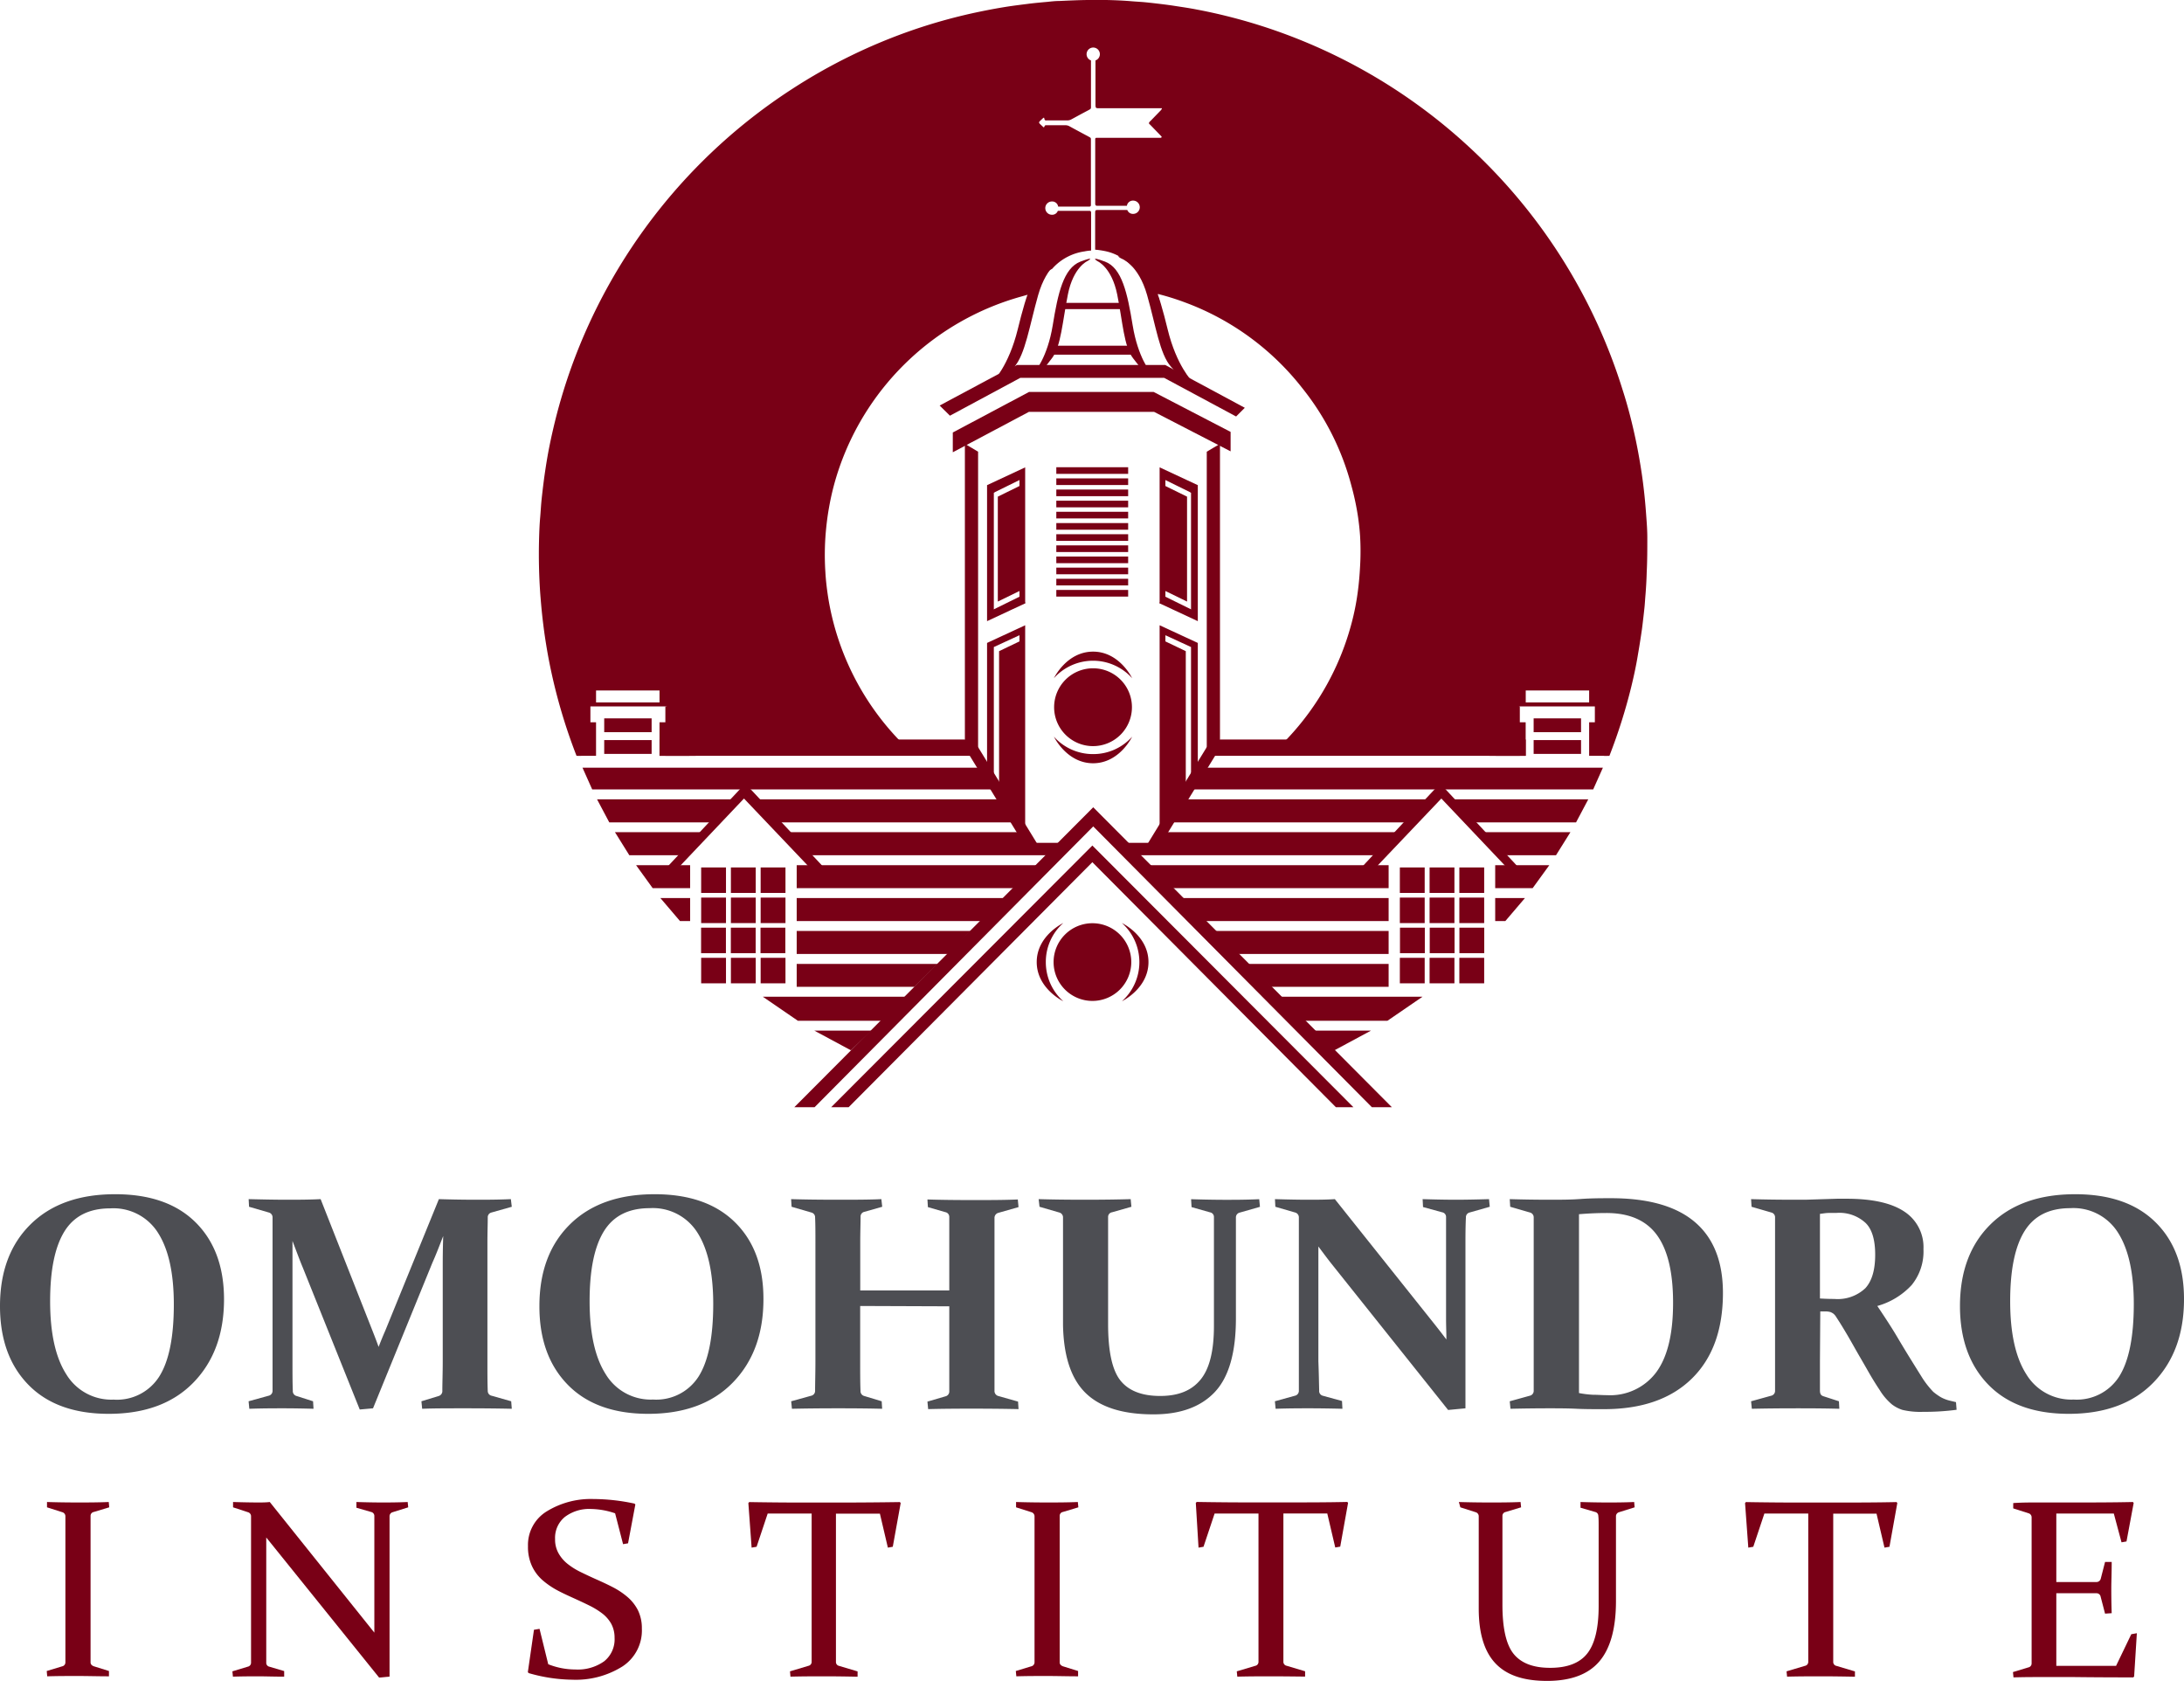<svg id="Layer_1" data-name="Layer 1" xmlns="http://www.w3.org/2000/svg" viewBox="0 0 328.93 253.13"><defs><style>.cls-1{fill:#790016;}.cls-2{fill:#4d4e53;}</style></defs><path class="cls-1" d="M77.54,353.35c0,.75,0,1.43,0,2s0,1.16,0,1.66c0,.32.23.53.66.64l2.11.66,0,.8c-1.61,0-3.16-.05-4.65-.05s-3.06,0-4.65.05l-.07-.8,2.31-.7a.61.61,0,0,0,.5-.58q0-.75,0-1.68c0-.61,0-1.3,0-2v-15.2c0-.64,0-1.22,0-1.73s0-1,0-1.39a.63.63,0,0,0-.45-.63l-2.32-.74,0-.8c1.61.05,3.16.07,4.65.07s3,0,4.65-.07l.07.8-2.32.7a.59.59,0,0,0-.49.58c0,.44,0,.91,0,1.43s0,1.09,0,1.7Z" transform="translate(-63.9 -106.67)"/><g id="Shape_1" data-name="Shape 1"><polygon class="cls-1" points="164.52 127.33 125.18 166.74 127.81 166.74 164.52 129.84 201.2 166.74 203.84 166.74 164.52 127.33"/></g><g id="Shape_2" data-name="Shape 2"><polygon class="cls-1" points="164.65 121.57 119.63 166.74 122.68 166.74 164.65 124.45 206.62 166.74 209.63 166.74 164.65 121.57"/></g><g id="Shape_3" data-name="Shape 3"><polygon class="cls-1" points="197.91 155.2 200.97 158.17 206.49 155.2 197.91 155.2"/></g><g id="Shape_4" data-name="Shape 4"><polygon class="cls-1" points="192.82 150.1 195.53 153.72 208.96 153.72 214.24 150.1 192.82 150.1"/></g><g id="Shape_5" data-name="Shape 5"><polygon class="cls-1" points="187.92 145.16 191.4 148.61 209.14 148.61 209.14 145.16 187.92 145.16"/></g><g id="Shape_6" data-name="Shape 6"><polygon class="cls-1" points="182.95 140.19 186.3 143.66 209.14 143.66 209.14 140.19 182.95 140.19"/></g><g id="Shape_7" data-name="Shape 7"><polygon class="cls-1" points="177.7 135.24 181 138.7 209.14 138.7 209.14 135.24 177.7 135.24"/></g><g id="Shape_8" data-name="Shape 8"><polygon class="cls-1" points="172.8 130.29 176.13 133.75 209.14 133.75 209.14 130.29 172.8 130.29"/></g><g id="Shape_9" data-name="Shape 9"><polygon class="cls-1" points="174.84 125.32 173.89 126.92 169.37 126.92 171.09 128.79 207.81 128.79 211.03 125.32 174.84 125.32"/></g><g id="Shape_10" data-name="Shape 10"><polygon class="cls-1" points="225.19 135.24 225.19 138.7 226.72 138.7 229.67 135.24 225.19 135.24"/></g><g id="Shape_11" data-name="Shape 11"><polygon class="cls-1" points="225.19 130.29 225.19 133.75 230.83 133.75 233.34 130.29 225.19 130.29"/></g><g id="Shape_12" data-name="Shape 12"><polygon class="cls-1" points="222.95 125.32 226.24 128.79 234.35 128.79 236.52 125.32 222.95 125.32"/></g><g id="Shape_13" data-name="Shape 13"><polygon class="cls-1" points="218.34 120.37 221.58 123.84 237.37 123.84 239.21 120.37 218.34 120.37"/></g><g id="Shape_14" data-name="Shape 14"><polygon class="cls-1" points="177.7 120.37 175.89 123.84 212.69 123.84 215.53 120.37 177.7 120.37"/></g><g id="Shape_15" data-name="Shape 15"><polygon class="cls-1" points="180.79 115.61 178.86 118.88 239.95 118.88 241.41 115.61 180.79 115.61"/></g><g id="Shape_16" data-name="Shape 16"><polygon class="cls-1" points="228.39 130.29 217.73 118.88 217.62 118.78 216.47 118.6 216.05 118.88 205.37 130.29 205.3 130.4 207.45 130.43 207.53 130.29 217.08 120.25 226.6 130.29 226.72 130.41 228.49 130.47 228.39 130.29"/></g><g id="Rectangle_1" data-name="Rectangle 1"><rect class="cls-1" x="210.83" y="130.63" width="3.74" height="3.84"/></g><g id="Rectangle_1_copy" data-name="Rectangle 1 copy"><rect class="cls-1" x="215.31" y="130.63" width="3.74" height="3.84"/></g><g id="Rectangle_1_copy_2" data-name="Rectangle 1 copy 2"><rect class="cls-1" x="219.79" y="130.63" width="3.74" height="3.84"/></g><g id="Rectangle_1_copy_3" data-name="Rectangle 1 copy 3"><rect class="cls-1" x="210.83" y="135.17" width="3.74" height="3.84"/></g><g id="Rectangle_1_copy_4" data-name="Rectangle 1 copy 4"><rect class="cls-1" x="215.31" y="135.17" width="3.74" height="3.84"/></g><g id="Rectangle_1_copy_5" data-name="Rectangle 1 copy 5"><rect class="cls-1" x="219.79" y="135.17" width="3.74" height="3.84"/></g><g id="Rectangle_1_copy_6" data-name="Rectangle 1 copy 6"><rect class="cls-1" x="210.85" y="139.7" width="3.74" height="3.84"/></g><g id="Rectangle_1_copy_7" data-name="Rectangle 1 copy 7"><rect class="cls-1" x="215.33" y="139.7" width="3.74" height="3.84"/></g><g id="Rectangle_1_copy_8" data-name="Rectangle 1 copy 8"><rect class="cls-1" x="219.8" y="139.7" width="3.74" height="3.84"/></g><g id="Rectangle_1_copy_9" data-name="Rectangle 1 copy 9"><rect class="cls-1" x="210.83" y="144.24" width="3.74" height="3.84"/></g><g id="Rectangle_1_copy_10" data-name="Rectangle 1 copy 10"><rect class="cls-1" x="215.31" y="144.24" width="3.74" height="3.84"/></g><g id="Rectangle_1_copy_11" data-name="Rectangle 1 copy 11"><rect class="cls-1" x="219.79" y="144.24" width="3.74" height="3.84"/></g><g id="Shape_3_copy" data-name="Shape 3 copy"><polygon class="cls-1" points="122.64 155.2 128.16 158.17 131.23 155.2 122.64 155.2"/></g><g id="Shape_4_copy" data-name="Shape 4 copy"><polygon class="cls-1" points="114.89 150.1 120.17 153.72 133.6 153.72 136.31 150.1 114.89 150.1"/></g><g id="Shape_5_copy" data-name="Shape 5 copy"><polygon class="cls-1" points="119.99 145.16 119.99 148.61 137.73 148.61 141.21 145.16 119.99 145.16"/></g><g id="Shape_6_copy" data-name="Shape 6 copy"><polygon class="cls-1" points="119.99 140.19 119.99 143.66 142.83 143.66 146.18 140.19 119.99 140.19"/></g><g id="Shape_7_copy" data-name="Shape 7 copy"><polygon class="cls-1" points="119.99 135.24 119.99 138.7 148.13 138.7 151.43 135.24 119.99 135.24"/></g><g id="Shape_8_copy" data-name="Shape 8 copy"><polygon class="cls-1" points="119.99 130.29 119.99 133.75 153.01 133.75 156.33 130.29 119.99 130.29"/></g><g id="Shape_9_copy" data-name="Shape 9 copy"><polygon class="cls-1" points="155.24 126.92 154.29 125.32 118.11 125.32 121.32 128.79 158.04 128.79 159.77 126.92 155.24 126.92"/></g><g id="Shape_10_copy" data-name="Shape 10 copy"><polygon class="cls-1" points="99.46 135.24 102.41 138.7 103.94 138.7 103.94 135.24 99.46 135.24"/></g><g id="Shape_11_copy" data-name="Shape 11 copy"><polygon class="cls-1" points="95.8 130.29 98.3 133.75 103.94 133.75 103.94 130.29 95.8 130.29"/></g><g id="Shape_12_copy" data-name="Shape 12 copy"><polygon class="cls-1" points="92.62 125.32 94.78 128.79 102.89 128.79 106.18 125.32 92.62 125.32"/></g><g id="Shape_13_copy" data-name="Shape 13 copy"><polygon class="cls-1" points="89.92 120.37 91.76 123.84 107.55 123.84 110.79 120.37 89.92 120.37"/></g><g id="Shape_14_copy" data-name="Shape 14 copy"><polygon class="cls-1" points="151.43 120.37 113.6 120.37 116.44 123.84 153.24 123.84 151.43 120.37"/></g><g id="Shape_15_copy" data-name="Shape 15 copy"><polygon class="cls-1" points="148.34 115.61 87.73 115.61 89.19 118.88 150.27 118.88 148.34 115.61"/></g><g id="Shape_16_copy" data-name="Shape 16 copy"><polygon class="cls-1" points="123.76 130.29 113.08 118.88 112.66 118.6 111.51 118.78 111.41 118.88 100.74 130.29 100.64 130.47 102.41 130.41 102.53 130.29 112.05 120.25 121.6 130.29 121.68 130.43 123.83 130.4 123.76 130.29"/></g><g id="Rectangle_1_copy_12" data-name="Rectangle 1 copy 12"><rect class="cls-1" x="114.56" y="130.63" width="3.74" height="3.84"/></g><g id="Rectangle_1_copy_13" data-name="Rectangle 1 copy 13"><rect class="cls-1" x="110.08" y="130.63" width="3.74" height="3.84"/></g><g id="Rectangle_1_copy_14" data-name="Rectangle 1 copy 14"><rect class="cls-1" x="105.6" y="130.63" width="3.74" height="3.84"/></g><g id="Rectangle_1_copy_15" data-name="Rectangle 1 copy 15"><rect class="cls-1" x="114.56" y="135.17" width="3.74" height="3.84"/></g><g id="Rectangle_1_copy_16" data-name="Rectangle 1 copy 16"><rect class="cls-1" x="110.08" y="135.17" width="3.74" height="3.84"/></g><g id="Rectangle_1_copy_17" data-name="Rectangle 1 copy 17"><rect class="cls-1" x="105.6" y="135.17" width="3.74" height="3.84"/></g><g id="Rectangle_1_copy_18" data-name="Rectangle 1 copy 18"><rect class="cls-1" x="114.54" y="139.7" width="3.74" height="3.84"/></g><g id="Rectangle_1_copy_19" data-name="Rectangle 1 copy 19"><rect class="cls-1" x="110.07" y="139.7" width="3.74" height="3.84"/></g><g id="Rectangle_1_copy_20" data-name="Rectangle 1 copy 20"><rect class="cls-1" x="105.59" y="139.7" width="3.74" height="3.84"/></g><g id="Rectangle_1_copy_21" data-name="Rectangle 1 copy 21"><rect class="cls-1" x="114.56" y="144.24" width="3.74" height="3.84"/></g><g id="Rectangle_1_copy_22" data-name="Rectangle 1 copy 22"><rect class="cls-1" x="110.08" y="144.24" width="3.74" height="3.84"/></g><g id="Rectangle_1_copy_23" data-name="Rectangle 1 copy 23"><rect class="cls-1" x="105.6" y="144.24" width="3.74" height="3.84"/></g><g id="Shape_17" data-name="Shape 17"><polygon class="cls-1" points="145.85 111.36 99.33 111.36 99.33 113.82 147.07 113.82 145.85 111.36"/></g><g id="Rectangle_4" data-name="Rectangle 4"><rect class="cls-1" x="87.4" y="105.78" width="14.77" height="0.6"/></g><g id="Rectangle_5" data-name="Rectangle 5"><rect class="cls-1" x="100.21" y="106.38" width="3.61" height="7.44"/></g><g id="Rectangle_7" data-name="Rectangle 7"><rect class="cls-1" x="86.96" y="108.77" width="2.81" height="5.05"/></g><g id="Rectangle_8" data-name="Rectangle 8"><rect class="cls-1" x="86.17" y="104.89" width="2.75" height="4.45"/></g><g id="Rectangle_9" data-name="Rectangle 9"><rect class="cls-1" x="88.52" y="103.39" width="1.25" height="2.74"/></g><g id="Rectangle_10" data-name="Rectangle 10"><rect class="cls-1" x="99.33" y="103.27" width="1.52" height="2.83"/></g><g id="Rectangle_11" data-name="Rectangle 11"><rect class="cls-1" x="88.91" y="102.07" width="11.32" height="1.91"/></g><g id="Rectangle_6" data-name="Rectangle 6"><rect class="cls-1" x="99.33" y="108.77" width="5.46" height="5.05"/></g><g id="Rectangle_3" data-name="Rectangle 3"><rect class="cls-1" x="91" y="108.18" width="7.14" height="2.08"/></g><g id="Rectangle_3_copy" data-name="Rectangle 3 copy"><rect class="cls-1" x="91" y="111.45" width="7.14" height="2.08"/></g><g id="Shape_17_copy" data-name="Shape 17 copy"><polygon class="cls-1" points="183.27 111.36 182.04 113.82 229.79 113.82 229.79 111.36 183.27 111.36"/></g><g id="Rectangle_4_copy" data-name="Rectangle 4 copy"><rect class="cls-1" x="226.94" y="105.78" width="14.77" height="0.6"/></g><g id="Rectangle_5_copy" data-name="Rectangle 5 copy"><rect class="cls-1" x="225.29" y="106.38" width="3.61" height="7.44"/></g><g id="Rectangle_7_copy" data-name="Rectangle 7 copy"><rect class="cls-1" x="239.34" y="108.77" width="2.81" height="5.05"/></g><g id="Rectangle_8_copy" data-name="Rectangle 8 copy"><rect class="cls-1" x="240.2" y="104.89" width="2.75" height="4.45"/></g><g id="Rectangle_9_copy" data-name="Rectangle 9 copy"><rect class="cls-1" x="239.34" y="103.39" width="1.25" height="2.74"/></g><g id="Rectangle_10_copy" data-name="Rectangle 10 copy"><rect class="cls-1" x="228.27" y="103.27" width="1.52" height="2.83"/></g><g id="Rectangle_11_copy" data-name="Rectangle 11 copy"><rect class="cls-1" x="228.89" y="102.07" width="11.32" height="1.91"/></g><g id="Rectangle_6_copy" data-name="Rectangle 6 copy"><rect class="cls-1" x="224.32" y="108.77" width="5.46" height="5.05"/></g><g id="Rectangle_3_copy_2" data-name="Rectangle 3 copy 2"><rect class="cls-1" x="230.98" y="108.18" width="7.14" height="2.08"/></g><g id="Rectangle_3_copy_3" data-name="Rectangle 3 copy 3"><rect class="cls-1" x="230.98" y="111.45" width="7.14" height="2.08"/></g><g id="Ellipse_1" data-name="Ellipse 1"><path class="cls-1" d="M228.43,245.7a5.85,5.85,0,1,0,5.85,5.85A5.85,5.85,0,0,0,228.43,245.7Z" transform="translate(-63.9 -106.67)"/></g><g id="Shape_18" data-name="Shape 18"><path class="cls-1" d="M221.41,251.55a7.81,7.81,0,0,1,2.63-5.88s-4,1.9-4,5.88,4,5.9,4,5.9A7.88,7.88,0,0,1,221.41,251.55Z" transform="translate(-63.9 -106.67)"/></g><g id="Shape_18_copy" data-name="Shape 18 copy"><path class="cls-1" d="M232.87,245.67a7.91,7.91,0,0,1,0,11.78s4-1.92,4-5.9S232.87,245.67,232.87,245.67Z" transform="translate(-63.9 -106.67)"/></g><g id="Ellipse_1_copy" data-name="Ellipse 1 copy"><path class="cls-1" d="M228.53,207.31a5.86,5.86,0,1,0,5.85,5.85A5.85,5.85,0,0,0,228.53,207.31Z" transform="translate(-63.9 -106.67)"/></g><g id="Shape_18_copy_2" data-name="Shape 18 copy 2"><path class="cls-1" d="M228.53,204.8c-4,0-5.9,4-5.9,4a7.91,7.91,0,0,1,11.78,0S232.51,204.8,228.53,204.8Z" transform="translate(-63.9 -106.67)"/></g><g id="Shape_18_copy_3" data-name="Shape 18 copy 3"><path class="cls-1" d="M228.53,220.23a7.89,7.89,0,0,1-5.9-2.62s1.92,4,5.9,4,5.88-4,5.88-4A7.82,7.82,0,0,1,228.53,220.23Z" transform="translate(-63.9 -106.67)"/></g><g id="Rectangle_12" data-name="Rectangle 12"><rect class="cls-1" x="159.09" y="70.36" width="10.82" height="1"/></g><g id="Rectangle_12_copy" data-name="Rectangle 12 copy"><rect class="cls-1" x="159.09" y="72.04" width="10.82" height="1"/></g><g id="Rectangle_12_copy_2" data-name="Rectangle 12 copy 2"><rect class="cls-1" x="159.09" y="73.72" width="10.82" height="1"/></g><g id="Shape_19" data-name="Shape 19"><polygon class="cls-1" points="174.65 94.16 174.65 125.01 178.59 119.66 178.59 98.06 175.52 96.59 175.52 95.66 179.38 97.44 179.38 118.17 180.4 116.35 180.4 96.82 174.65 94.16"/></g><g id="Shape_20" data-name="Shape 20"><polygon class="cls-1" points="181.75 68.02 181.75 113.82 183.74 111.36 183.74 66.84 181.75 68.02"/></g><g id="Shape_21" data-name="Shape 21"><polygon class="cls-1" points="179.38 74.19 180.4 73.06 174.65 70.38 174.65 90.84 179.38 92.29 179.38 91.76 175.52 89.86 175.52 89 178.78 90.59 178.78 74.79 175.52 73.19 175.52 72.29 179.38 74.19"/></g><g id="Shape_22" data-name="Shape 22"><polygon class="cls-1" points="179.78 73.06 179.25 74.04 179.32 74.16 179.38 74.19 179.38 91.77 179.19 91.85 174.65 90.7 174.65 90.86 180.4 93.54 180.4 73.06 179.78 73.06"/></g><g id="Shape_23" data-name="Shape 23"><polygon class="cls-1" points="182.24 112.09 181.75 112.51 179.38 116.38 172.84 127.07 174.65 127.75 175.9 125.38 183 113.82 183.36 113.21 182.24 112.09"/></g><g id="Shape_19_copy" data-name="Shape 19 copy"><polygon class="cls-1" points="148.66 96.82 148.66 116.35 149.68 118.17 149.68 97.44 153.54 95.66 153.54 96.59 150.47 98.06 150.47 119.66 154.4 125.01 154.4 94.16 148.66 96.82"/></g><g id="Shape_20_copy" data-name="Shape 20 copy"><polygon class="cls-1" points="145.32 66.84 145.32 111.36 147.31 113.82 147.31 68.02 145.32 66.84"/></g><g id="Shape_21_copy" data-name="Shape 21 copy"><polygon class="cls-1" points="148.66 73.06 149.68 74.19 153.54 72.29 153.54 73.19 150.28 74.79 150.28 90.59 153.54 89 153.54 89.86 149.68 91.76 149.68 92.29 154.4 90.84 154.4 70.38 148.66 73.06"/></g><g id="Shape_22_copy" data-name="Shape 22 copy"><polygon class="cls-1" points="149.87 91.85 149.68 91.77 149.68 74.19 149.74 74.16 149.81 74.04 149.28 73.06 148.66 73.06 148.66 93.54 154.4 90.86 154.4 90.7 149.87 91.85"/></g><g id="Shape_23_copy" data-name="Shape 23 copy"><polygon class="cls-1" points="149.68 116.38 147.31 112.51 146.82 112.09 145.7 113.21 146.06 113.82 153.15 125.38 154.4 127.75 156.22 127.07 149.68 116.38"/></g><g id="Rectangle_12_copy_3" data-name="Rectangle 12 copy 3"><rect class="cls-1" x="159.09" y="75.4" width="10.82" height="1"/></g><g id="Rectangle_12_copy_4" data-name="Rectangle 12 copy 4"><rect class="cls-1" x="159.09" y="77.07" width="10.82" height="1"/></g><g id="Rectangle_12_copy_5" data-name="Rectangle 12 copy 5"><rect class="cls-1" x="159.09" y="78.77" width="10.82" height="1"/></g><g id="Rectangle_12_copy_6" data-name="Rectangle 12 copy 6"><rect class="cls-1" x="159.09" y="80.45" width="10.82" height="1"/></g><g id="Rectangle_12_copy_7" data-name="Rectangle 12 copy 7"><rect class="cls-1" x="159.09" y="82.13" width="10.82" height="1"/></g><g id="Rectangle_12_copy_8" data-name="Rectangle 12 copy 8"><rect class="cls-1" x="159.09" y="83.81" width="10.82" height="1"/></g><g id="Rectangle_12_copy_9" data-name="Rectangle 12 copy 9"><rect class="cls-1" x="159.09" y="85.48" width="10.82" height="1"/></g><g id="Rectangle_12_copy_10" data-name="Rectangle 12 copy 10"><rect class="cls-1" x="159.09" y="87.16" width="10.82" height="1"/></g><g id="Rectangle_12_copy_11" data-name="Rectangle 12 copy 11"><rect class="cls-1" x="159.09" y="88.84" width="10.82" height="1"/></g><g id="Shape_24" data-name="Shape 24"><polygon class="cls-1" points="173.74 59.02 154.99 59.02 143.5 65.13 143.5 68.11 154.97 62.02 173.81 62.02 185.34 67.97 185.34 65.04 173.74 59.02"/></g><g id="Shape_25" data-name="Shape 25"><polygon class="cls-1" points="179.78 57.27 175.49 54.96 153.18 54.96 150.47 56.28 141.52 61.07 143.07 62.6 153.67 56.9 175.33 56.9 186.17 62.72 187.48 61.41 179.78 57.27"/></g><g id="Shape_26" data-name="Shape 26"><path class="cls-1" d="M226.61,146.07c-2.54,1-3.37,4.74-4.16,9.59s-2.7,7-2.7,7l1,0s.25-.3,1.6-2.07,1.57-5.52,2.39-9.61,2.94-5,2.94-5S229.14,145.13,226.61,146.07Z" transform="translate(-63.9 -106.67)"/></g><g id="Shape_26_copy" data-name="Shape 26 copy"><path class="cls-1" d="M222.83,145.63c-3,.85-4.3,5.14-5.65,10.64s-3.72,7.85-3.72,7.85l1.18.07s.32-.33,2-2.24,2.3-6.2,3.61-10.82,3.82-5.61,3.82-5.61S225.82,144.77,222.83,145.63Z" transform="translate(-63.9 -106.67)"/></g><g id="Shape_26_copy_2" data-name="Shape 26 copy 2"><path class="cls-1" d="M234.49,155.66c-.79-4.86-1.63-8.65-4.16-9.59s-1.12-.06-1.12-.06,2.12.91,2.95,5,1,7.84,2.39,9.61,1.6,2.07,1.6,2.07l1,0S235.28,160.51,234.49,155.66Z" transform="translate(-63.9 -106.67)"/></g><g id="Shape_26_copy_3" data-name="Shape 26 copy 3"><path class="cls-1" d="M239.76,156.27c-1.35-5.51-2.65-9.79-5.65-10.65s-1.29,0-1.29,0,2.52.85,3.84,5.47,1.9,8.91,3.61,10.82,2,2.24,2,2.24l1.18-.06S241.1,161.77,239.76,156.27Z" transform="translate(-63.9 -106.67)"/></g><g id="Rectangle_13" data-name="Rectangle 13"><rect class="cls-1" x="160.21" y="45.61" width="9.06" height="0.94"/></g><g id="Rectangle_14" data-name="Rectangle 14"><rect class="cls-1" x="158.44" y="52.06" width="12.15" height="1.35"/></g><path class="cls-1" d="M312,187.6c0-1-.07-2-.14-2.94-.08-1.14-.17-2.27-.29-3.41s-.25-2.18-.41-3.27c-.25-1.67-.54-3.33-.89-5-.54-2.57-1.19-5.12-2-7.63a83.39,83.39,0,0,0-23-36.44,83.41,83.41,0,0,0-33.84-19.08c-2.4-.68-4.82-1.26-7.27-1.72-1-.2-2.09-.36-3.14-.52-.63-.1-1.28-.19-1.92-.27-.88-.11-1.75-.21-2.63-.3-.7-.07-1.41-.1-2.12-.16-1.27-.11-2.54-.16-3.82-.19-.8,0-1.61,0-2.41,0-1.57,0-3.14.08-4.71.15-.59,0-1.18.07-1.76.13-1,.09-2,.18-2.93.3s-2,.25-3,.4c-1.41.22-2.82.48-4.22.77a81.93,81.93,0,0,0-10,2.73,83.15,83.15,0,0,0-18.42,9A83.68,83.68,0,0,0,149.94,162a83,83,0,0,0-2.75,9.37c-.35,1.51-.66,3-.92,4.56-.15.89-.28,1.78-.41,2.68-.09.7-.18,1.4-.26,2.1s-.13,1.13-.18,1.7-.1,1.41-.16,2.11c-.11,1.22-.15,2.43-.18,3.65-.06,2.61,0,5.22.18,7.83.1,1.29.21,2.58.36,3.87s.32,2.57.53,3.84c.31,1.94.7,3.87,1.15,5.78a83.77,83.77,0,0,0,3.43,11h.69c.18-.52.35-1,.54-1.56a2.44,2.44,0,0,0,.16-1c0-1.5-.05-3-.08-4.48a4.7,4.7,0,0,1,0-.53.13.13,0,0,1,.11-.12.86.86,0,0,1,.17,0h.47c.2,0,.27-.08.27-.29s0-.36,0-.53v-.59a.54.54,0,0,1,.17-.43c.19-.19.39-.38.58-.58a.47.47,0,0,1,.37-.14H163a.44.44,0,0,1,.32.13c.2.21.41.41.62.62a.44.44,0,0,1,.13.32v.94c0,.71-.07.57.5,1l.51.4a.33.33,0,0,1,.13.26,1.4,1.4,0,0,1,0,.29c0,1.65,0,3.3-.07,4.95v.29c0,.46,0,.48.44.48h40.58a.17.17,0,0,0,.15-.15,4.92,4.92,0,0,0-.1-.94c0-.26-.08-.29-.34-.3h-5.59c-.68,0-.53.06-1-.45a40.23,40.23,0,0,1-10.66-21.5c-.19-1.25-.34-2.49-.41-3.75a40.06,40.06,0,0,1,.06-6c.11-1.23.26-2.46.48-3.68a39,39,0,0,1,1.61-6.2,40.49,40.49,0,0,1,27.3-25.61l1.13-.32,1-.78a3.2,3.2,0,0,0,.55-.61c.39-.59.8-1.17,1.18-1.76a1.9,1.9,0,0,1,.63-.6l.23-.13c.11-.13.22-.25.34-.37a8,8,0,0,1,4.51-2.24,6.77,6.77,0,0,1,1-.13v-5.27c0-.1,0-.2,0-.3v-.18a.23.23,0,0,0-.22-.23h-4.79a.9.9,0,0,1-.89.59,1,1,0,0,1,0-2,.91.91,0,0,1,.94.77H228a.21.21,0,0,0,.2-.18c0-.16,0-.32,0-.47q0-4.57,0-9.13v-.41a.29.29,0,0,0-.11-.21l-.15-.09c-1-.54-2-1.07-3-1.62a1.22,1.22,0,0,0-.56-.14h-2.94c-.14,0-.23.07-.23.22s0,0,0,0-.11.13-.17.07c-.86-.84-.85-.57,0-1.41,0,0,.07,0,.12,0a2.86,2.86,0,0,0,.07.28.28.28,0,0,0,.13.11.47.47,0,0,0,.17,0h3.18a1.21,1.21,0,0,0,.56-.16c.83-.45,1.65-.9,2.49-1.34.51-.27.45-.24.45-.76q0-3.24,0-6.48v-.29a1,1,0,1,1,.68,0c0,.13,0,.26,0,.4v6.07c0,.78,0,.73.74.73h9.13a.2.2,0,0,1,.11,0s.06.07,0,.1a1,1,0,0,1-.12.19l-1.56,1.61a.8.8,0,0,0-.25.32c0,.13.12.2.2.28l1.52,1.57.16.17c.05.06.06.13,0,.15a.15.15,0,0,1-.1.06h-9.19l-.52,0a.19.19,0,0,0-.16.15c0,.16,0,.31,0,.47v9c0,.12,0,.24,0,.35s.08.27.24.27h4.53a.92.92,0,0,1,.94-.78,1,1,0,0,1,0,2,.9.9,0,0,1-.88-.59h-4.28c-.55,0-.56,0-.56.56v5.42a12.35,12.35,0,0,1,1.42.2,7.4,7.4,0,0,1,2.27.84,7.19,7.19,0,0,1,1.8,1.35l0,0,.44.23.47.25a.66.66,0,0,1,.32.32l.16.32c.4.77.79,1.54,1.18,2.31l.46.89a.94.94,0,0,0,.23.33l.88.7h.05s0-.06,0-.09l-.09-.28c0-.12-.11-.25-.16-.38s-.1-.18,0-.27.15,0,.23,0a39.13,39.13,0,0,1,3.81,1.2A40.07,40.07,0,0,1,260,165.07a39.57,39.57,0,0,1,7.44,14.77,40,40,0,0,1,1,4.73c.13.93.24,1.87.3,2.81a39.06,39.06,0,0,1,0,4.59c-.07,1.31-.18,2.62-.36,3.93a36.9,36.9,0,0,1-.89,4.5,40.28,40.28,0,0,1-9.68,17.48l-.57.58-.19,0h-1.17c-.79,0-.71-.07-.75.67l0,.35c0,.33,0,.38.35.38h36.35c.18,0,.25-.08.25-.25s0-.35,0-.53v-5.3a.37.37,0,0,1,.12-.26l.39-.36c.1-.09.19-.19.29-.3,0-.47.09-.94.13-1.41s.07-.51.41-.79l.45-.37a.53.53,0,0,1,.38-.13h.47l4.78,0,3.12,0a1.89,1.89,0,0,1,.58,0,.67.67,0,0,1,.11.14c.24.43.46.86.69,1.3a1.31,1.31,0,0,1,.15.5c0,.18,0,.35.05.53a.21.21,0,0,0,.13.18l.79.25c.17.06.23.13.23.3l-.09,2.12a.68.68,0,0,1-.11.33c-.16.24-.3.5-.47.75a.72.72,0,0,0-.1.5l.09,1c0,.55.09,1.09.13,1.64a.45.45,0,0,0,.18.36l.54.44h.11a.41.41,0,0,1,.16,0,.39.39,0,0,1,.16,0,.47.47,0,0,1,.17,0h.17a83.58,83.58,0,0,0,3.3-10.43c.39-1.61.74-3.22,1-4.84.19-1.08.36-2.17.52-3.25.11-.7.19-1.4.27-2.11.07-.56.13-1.13.19-1.69s.1-1.33.16-2c.09-1.11.15-2.23.18-3.35C312,191.09,312,189.35,312,187.6Z" transform="translate(-63.9 -106.67)"/><path class="cls-2" d="M97.64,302.32q0,7.8-4.59,12.53t-12.78,4.73q-7.83,0-12.1-4.38T63.9,303.36q0-7.78,4.61-12.32t12.75-4.53q7.83,0,12.1,4.24T97.64,302.32Zm-26.19.3q0,7.2,2.43,11A7.93,7.93,0,0,0,81,317.44,7.54,7.54,0,0,0,87.86,314q2.22-3.47,2.22-10.89,0-7-2.34-10.72a7.93,7.93,0,0,0-7.24-3.75q-4.75,0-6.9,3.48T71.45,302.62Z" transform="translate(-63.9 -106.67)"/><path class="cls-2" d="M130,287.25c2.07.06,3.94.09,5.6.09,1.49,0,3.23,0,5.24-.09l.14,1.15-3.08.87a.73.73,0,0,0-.54.75c0,1-.05,2.23-.05,3.73v17.93c0,1.77,0,3.27.05,4.48a.73.73,0,0,0,.6.7l2.93.83.09,1.13c-2.15-.05-4.52-.07-7.13-.07s-4.66,0-6.37.07l-.11-1.13,2.59-.79a.77.77,0,0,0,.56-.81c0-1.16.06-2.64.06-4.41v-14.4c0-.77,0-2.27.07-4.47-.51,1.29-1,2.62-1.62,4l-8.95,21.94-2,.18-8.55-21.31c-.51-1.21-1-2.57-1.58-4.07,0,2.13,0,3.53,0,4.21v13.92c0,1.77,0,3.25.05,4.41a.76.76,0,0,0,.58.81l2.47.79.07,1.13c-1.77-.05-3.3-.07-4.61-.07s-3,0-5.06.07l-.11-1.13,3-.83a.75.75,0,0,0,.61-.7c0-1.21,0-2.71,0-4.48V293.75c0-1.5,0-2.74,0-3.73a.75.75,0,0,0-.54-.75l-3-.87-.06-1.15c2.49.06,4.35.09,5.6.09,1.71,0,3.45,0,5.24-.09L120,307.07c.34.86.65,1.67.92,2.43.3-.76.62-1.57,1-2.43Z" transform="translate(-63.9 -106.67)"/><path class="cls-2" d="M178.88,302.32q0,7.8-4.59,12.53t-12.77,4.73q-7.83,0-12.11-4.38t-4.27-11.84q0-7.78,4.61-12.32t12.76-4.53q7.81,0,12.1,4.24T178.88,302.32Zm-26.18.3q0,7.2,2.43,11a7.92,7.92,0,0,0,7.13,3.81,7.56,7.56,0,0,0,6.85-3.46q2.2-3.47,2.21-10.89,0-7-2.34-10.72a7.93,7.93,0,0,0-7.24-3.75q-4.74,0-6.89,3.48T152.7,302.62Z" transform="translate(-63.9 -106.67)"/><path class="cls-2" d="M193.45,303.34v8.34c0,1.77,0,3.25.05,4.44a.76.76,0,0,0,.58.78l2.61.79.07,1.13q-2.79-.07-6.59-.07t-7,.07l-.11-1.13,3-.83a.74.74,0,0,0,.6-.7c0-1.21.05-2.71.05-4.48V293.75c0-1.5,0-2.74-.05-3.73a.73.73,0,0,0-.54-.75l-3-.87-.07-1.15c2.09.06,4.39.09,6.93.09s4.83,0,6.66-.09l.13,1.15-2.68.76a.72.72,0,0,0-.58.7c0,1.08-.05,2.35-.05,3.8V301h13.41v-7.29c0-1.45,0-2.72,0-3.8a.72.72,0,0,0-.59-.7l-2.63-.76-.07-1.15c1.91.06,4.15.09,6.75.09s4.82,0,6.86-.09l.11,1.15-3.06.87a.78.78,0,0,0-.56.75c0,1,0,2.23,0,3.73v17.93c0,1.77,0,3.27,0,4.48a.78.78,0,0,0,.63.7l2.92.83.07,1.13q-3.21-.07-7.11-.07t-6.5.07l-.11-1.13,2.7-.79a.75.75,0,0,0,.59-.78c0-1.19,0-2.67,0-4.44v-8.34Z" transform="translate(-63.9 -106.67)"/><path class="cls-2" d="M220.33,287.25q3.13.09,6.93.09t6.93-.09l.11,1.15-2.92.83a.7.7,0,0,0-.59.67c0,.54,0,1.12,0,1.75s0,1.29,0,2v12.4c0,4.09.61,6.93,1.84,8.49s3.23,2.35,6,2.35,4.75-.82,6.1-2.48,2-4.35,2-8.07V293.66q0-1.08,0-2c0-.63,0-1.21,0-1.75a.7.7,0,0,0-.58-.67l-2.79-.79-.07-1.19c2,.06,3.72.09,5.17.09s3.05,0,5.09-.09l.11,1.15-3.06.87a.74.74,0,0,0-.56.75c0,.51,0,1.07,0,1.68s0,1.3,0,2.05v11.43q0,7.74-3.18,11.11t-9.26,3.36q-6.9,0-10.19-3.21T224,306.17V293.75c0-.75,0-1.43,0-2.05s0-1.17,0-1.68a.75.75,0,0,0-.54-.75l-3-.87Z" transform="translate(-63.9 -106.67)"/><path class="cls-2" d="M262.58,316.07a.73.73,0,0,0,.56.79l2.88.79.06,1.17c-2-.05-3.68-.07-5-.07s-3,0-5.06.07l-.11-1.13,3-.83a.75.75,0,0,0,.61-.7c0-1.21,0-2.71,0-4.48V293.75c0-1.5,0-2.74,0-3.73a.75.75,0,0,0-.54-.75l-3-.87-.06-1.15q3.15.09,4.83.09c1.47,0,2.87,0,4.19-.09L279.89,306c.6.75,1.22,1.55,1.85,2.39,0-1-.05-2-.05-3V293.66c0-1.45,0-2.71,0-3.76a.71.71,0,0,0-.59-.67l-2.88-.79-.06-1.19q3.11.09,5,.09t5-.09l.11,1.15-3.06.87a.73.73,0,0,0-.53.75c-.05,1-.07,2.23-.07,3.73v25L282,319l-17.72-22.21c-.53-.68-1.13-1.48-1.82-2.41,0,1.11,0,2.13,0,3.06v14.24C262.53,313.45,262.55,314.92,262.58,316.07Z" transform="translate(-63.9 -106.67)"/><path class="cls-2" d="M297.39,318.75q-2.89,0-6,.07l-.11-1.13,3-.83a.75.75,0,0,0,.61-.7c0-.6,0-1.27,0-2s0-1.57,0-2.47V293.75c0-.75,0-1.43,0-2.05s0-1.17,0-1.68a.75.75,0,0,0-.54-.75l-3-.87-.07-1.15q3.15.09,6,.09c1.62,0,3.17,0,4.65-.11s3-.12,4.61-.12q8.4,0,12.62,3.59t4.23,10.66q0,8.33-4.69,12.92t-13.19,4.6c-1.56,0-2.95,0-4.16-.06S298.85,318.75,297.39,318.75Zm4.32-2.3a14.43,14.43,0,0,0,2.12.26c.69,0,1.38.06,2.09.06a8.66,8.66,0,0,0,7.42-3.44q2.55-3.45,2.54-10.49,0-6.85-2.43-10.18t-7.64-3.32c-1.29,0-2.66.06-4.1.18Z" transform="translate(-63.9 -106.67)"/><path class="cls-2" d="M338,311.68c0,.9,0,1.71,0,2.42s0,1.36,0,1.95.19.77.52.88l2.34.76.06,1.13q-2.49-.07-6.18-.07-3.93,0-7,.07l-.11-1.13,3-.83a.74.74,0,0,0,.61-.7q0-.9,0-2c0-.74,0-1.57,0-2.47V293.75c0-.75,0-1.43,0-2.05s0-1.17,0-1.68a.73.73,0,0,0-.54-.75l-3-.87-.07-1.15q3.15.09,6.45.09l1.74,0,2.52-.08,2.26-.07c.6,0,1.08,0,1.42,0q5.79,0,8.68,1.93a6.38,6.38,0,0,1,2.89,5.65,8,8,0,0,1-1.77,5.41,11.12,11.12,0,0,1-5.18,3.16c1.25,1.86,2.23,3.37,2.91,4.52s1.37,2.3,2.06,3.41,1.31,2.11,1.87,3a13.84,13.84,0,0,0,1.59,2,8.69,8.69,0,0,0,.78.58,4.46,4.46,0,0,0,.77.43,5.56,5.56,0,0,0,.87.3l1,.24.09,1.15a36,36,0,0,1-5,.31,11.8,11.8,0,0,1-3.15-.29,5.23,5.23,0,0,1-1.59-.83A8.77,8.77,0,0,1,347,316c-.58-.87-1.19-1.85-1.84-3s-1.31-2.25-2-3.48-1.4-2.45-2.15-3.65c-.22-.34-.4-.63-.55-.85a1.9,1.9,0,0,0-.42-.51,2,2,0,0,0-.45-.25,2.87,2.87,0,0,0-.6-.1l-.94,0Zm0-9.47c.79.05,1.51.07,2.16.07a6.07,6.07,0,0,0,4.67-1.61q1.48-1.6,1.49-5t-1.43-4.82a5.8,5.8,0,0,0-4.44-1.52c-.35,0-.72,0-1.12,0s-.84.08-1.33.14Z" transform="translate(-63.9 -106.67)"/><path class="cls-2" d="M392.83,302.32q0,7.8-4.59,12.53t-12.77,4.73q-7.83,0-12.1-4.38t-4.28-11.84q0-7.78,4.61-12.32t12.76-4.53q7.82,0,12.1,4.24T392.83,302.32Zm-26.18.3q0,7.2,2.43,11a7.92,7.92,0,0,0,7.13,3.81,7.56,7.56,0,0,0,6.85-3.46q2.2-3.47,2.21-10.89,0-7-2.34-10.72a7.92,7.92,0,0,0-7.24-3.75q-4.74,0-6.89,3.48T366.65,302.62Z" transform="translate(-63.9 -106.67)"/><path class="cls-1" d="M104,338.2v15.15c0,1.48,0,2.7,0,3.68a.59.59,0,0,0,.47.63l2.23.66,0,.84c-1.56,0-2.84-.05-3.84-.05s-2.27,0-3.88.05l-.08-.8,2.31-.7a.61.61,0,0,0,.5-.58c0-1,0-2.25,0-3.73v-15.2c0-1.25,0-2.29,0-3.12a.63.63,0,0,0-.45-.63L99,333.66l0-.8c1.61.05,2.89.07,3.83.07.56,0,1.13,0,1.7-.07l15.75,19.67V338.07c0-1.21,0-2.26,0-3.13a.61.61,0,0,0-.49-.58l-2.21-.64,0-.86c1.6.05,2.89.07,3.88.07s2.28,0,3.84-.07l.08.8-2.36.74a.63.63,0,0,0-.45.63c0,.83,0,1.87,0,3.12v21l-1.57.15Z" transform="translate(-63.9 -106.67)"/><path class="cls-1" d="M156.54,334.56a11.76,11.76,0,0,0-3.62-.65,6.07,6.07,0,0,0-3.95,1.2,4.06,4.06,0,0,0-1.47,3.33,4.21,4.21,0,0,0,.52,2.14,5.41,5.41,0,0,0,1.38,1.61,10.55,10.55,0,0,0,2,1.24c.74.36,1.5.72,2.29,1.07s1.7.77,2.51,1.19a11.4,11.4,0,0,1,2.2,1.47,6.55,6.55,0,0,1,1.58,2,6.15,6.15,0,0,1,.59,2.75,6.47,6.47,0,0,1-2.92,5.71,13.21,13.21,0,0,1-7.54,2,24.45,24.45,0,0,1-6.6-1l-.11-.15.92-6.37.84-.14,1.31,5.33a11.08,11.08,0,0,0,4.07.79,6.85,6.85,0,0,0,4.36-1.24,4.23,4.23,0,0,0,1.56-3.53,4.39,4.39,0,0,0-.5-2.11,5.18,5.18,0,0,0-1.36-1.56,11.79,11.79,0,0,0-1.94-1.19c-.73-.36-1.48-.71-2.25-1.06s-1.73-.78-2.55-1.22a12.29,12.29,0,0,1-2.24-1.53,6.43,6.43,0,0,1-1.6-2.13,6.86,6.86,0,0,1-.6-3,5.91,5.91,0,0,1,2.84-5.25,12.66,12.66,0,0,1,7-1.85,29.8,29.8,0,0,1,6.2.69l.13.13-1.1,5.85-.75.13Z" transform="translate(-63.9 -106.67)"/><path class="cls-1" d="M188.05,359.11c-1.54,0-3.24,0-5.1.05l-.07-.8,2.77-.83a.6.6,0,0,0,.49-.58c0-.95,0-2.16,0-3.64V334.6h-6.62l-1.67,5-.75.13-.49-6.71.13-.15q4.62.08,8.83.07h5q4.2,0,8.86-.07l.12.15-1.19,6.58-.74.13-1.2-5.12h-6.62v18.71c0,1.48,0,2.69,0,3.64a.59.59,0,0,0,.48.58l2.78.83,0,.8C191.25,359.13,189.54,359.11,188.05,359.11Z" transform="translate(-63.9 -106.67)"/><path class="cls-1" d="M223.5,353.35c0,.75,0,1.43,0,2s0,1.16,0,1.66c0,.32.23.53.65.64l2.12.66,0,.8c-1.62,0-3.16-.05-4.65-.05s-3.06,0-4.65.05l-.08-.8,2.31-.7a.63.63,0,0,0,.51-.58c0-.5,0-1.06,0-1.68s0-1.3,0-2v-15.2c0-.64,0-1.22,0-1.73s0-1,0-1.39a.65.65,0,0,0-.45-.63l-2.33-.74,0-.8c1.62.05,3.17.07,4.65.07s3,0,4.65-.07l.08.8-2.33.7a.58.58,0,0,0-.48.58c0,.44,0,.91,0,1.43s0,1.09,0,1.7Z" transform="translate(-63.9 -106.67)"/><path class="cls-1" d="M255.35,359.11c-1.54,0-3.24,0-5.1.05l-.08-.8,2.78-.83a.6.6,0,0,0,.49-.58c0-.95,0-2.16,0-3.64V334.6h-6.61l-1.67,5-.75.13L244,333l.13-.15q4.62.08,8.83.07h5c2.79,0,5.75,0,8.86-.07l.11.15-1.18,6.58-.75.13-1.2-5.12h-6.61v18.71c0,1.48,0,2.69,0,3.64a.6.6,0,0,0,.49.58l2.78.83,0,.8C258.55,359.13,256.84,359.11,255.35,359.11Z" transform="translate(-63.9 -106.67)"/><path class="cls-1" d="M283.62,332.86c1.61.05,3.16.07,4.65.07s3,0,4.64-.07l.08.8-2.32.7a.59.59,0,0,0-.49.58c0,.44,0,.91,0,1.43s0,1.09,0,1.7v10.26q0,5.35,1.71,7.43t5.49,2.07c2.56,0,4.42-.71,5.56-2.14s1.73-3.8,1.73-7.14V338.07c0-.61,0-1.18,0-1.7s0-1-.05-1.43a.6.6,0,0,0-.48-.58l-2.2-.64,0-.86c1.58.05,2.94.07,4.08.07s2.41,0,4-.07l.07.8-2.36.74a.63.63,0,0,0-.45.63c0,.41,0,.88,0,1.39s0,1.09,0,1.73v9.61c0,4.1-.83,7.14-2.5,9.1s-4.3,2.94-7.88,2.94-6.11-.88-7.78-2.65-2.51-4.52-2.51-8.24V338.15c0-.64,0-1.22,0-1.73s0-1,0-1.39a.63.63,0,0,0-.45-.63l-2.32-.74Z" transform="translate(-63.9 -106.67)"/><path class="cls-1" d="M338.15,359.11c-1.54,0-3.24,0-5.1.05l-.08-.8,2.78-.83a.6.6,0,0,0,.49-.58c0-.95,0-2.16,0-3.64V334.6h-6.61l-1.67,5-.75.13-.49-6.71.13-.15q4.62.08,8.83.07h5c2.79,0,5.75,0,8.86-.07l.11.15-1.18,6.58-.75.13-1.2-5.12H340v18.71c0,1.48,0,2.69,0,3.64a.6.6,0,0,0,.49.58l2.78.83,0,.8C341.35,359.13,339.63,359.11,338.15,359.11Z" transform="translate(-63.9 -106.67)"/><path class="cls-1" d="M371.72,332.93h4.56c2.79,0,5.75,0,8.86-.07l.11.15-1.08,5.79-.75.13-1.16-4.33H373.6v10.31h1.7l4.35,0a.66.66,0,0,0,.64-.49l.65-2.53,1,0c0,1.75-.06,3-.06,3.88s0,2.09.06,3.83l-1,.07-.67-2.57a.62.62,0,0,0-.58-.5c-1.63,0-3.09,0-4.41,0H373.6v6.82q0,2.08,0,4.11h9l2.29-4.76.84-.15-.41,6.52-.13.13q-4.86,0-9-.05H371.8c-1.52,0-3.07,0-4.65.05l-.08-.8,2.31-.7a.61.61,0,0,0,.5-.58q0-.75,0-1.68c0-.61,0-1.3,0-2v-15.2c0-.64,0-1.22,0-1.73s0-1,0-1.39a.63.63,0,0,0-.45-.63l-2.32-.74,0-.8C368.68,332.91,370.23,332.93,371.72,332.93Z" transform="translate(-63.9 -106.67)"/></svg>